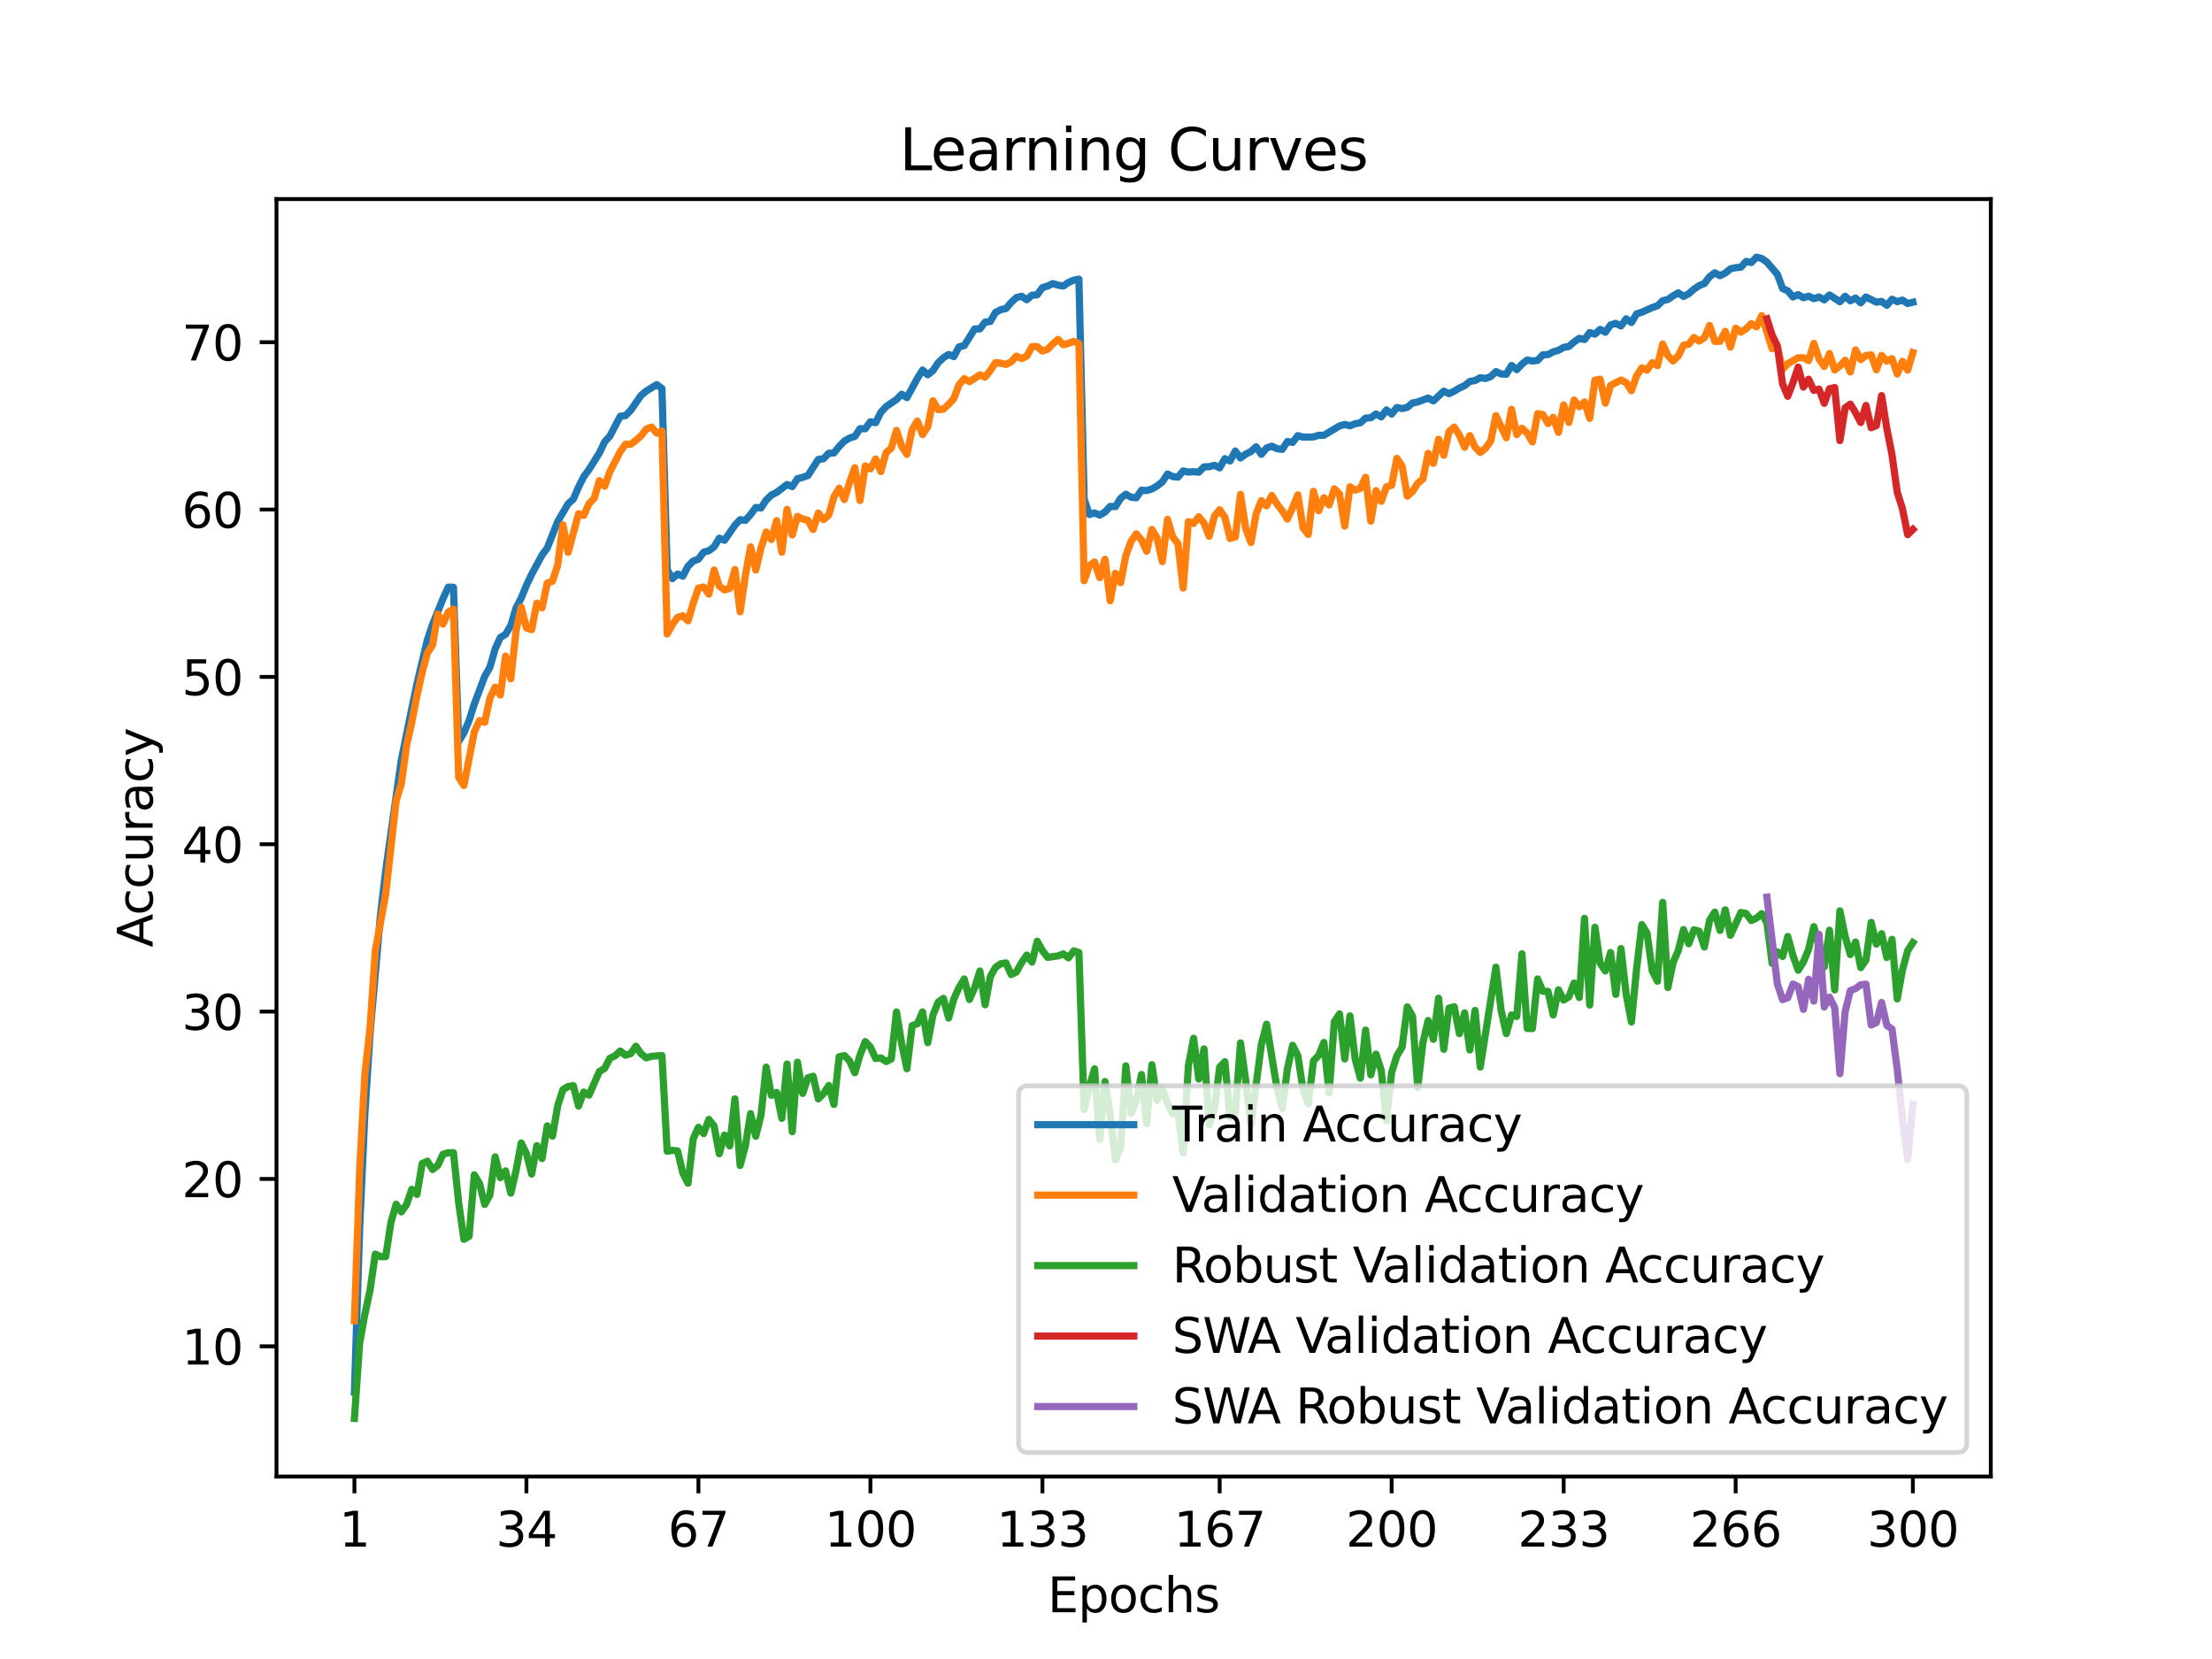 <?xml version="1.0" encoding="utf-8" standalone="no"?>
<!DOCTYPE svg PUBLIC "-//W3C//DTD SVG 1.1//EN"
  "http://www.w3.org/Graphics/SVG/1.1/DTD/svg11.dtd">
<svg xmlns:xlink="http://www.w3.org/1999/xlink" width="460.8pt" height="345.6pt" viewBox="0 0 460.8 345.6" xmlns="http://www.w3.org/2000/svg" version="1.1">
 <defs>
  <style type="text/css">*{stroke-linejoin: round; stroke-linecap: butt}</style>
 </defs>
 <g id="figure_1">
  <g id="patch_1">
   <path d="M 0 345.6 
L 460.8 345.6 
L 460.8 0 
L 0 0 
z
" style="fill: #ffffff"/>
  </g>
  <g id="axes_1">
   <g id="patch_2">
    <path d="M 57.6 307.584 
L 414.72 307.584 
L 414.72 41.472 
L 57.6 41.472 
z
" style="fill: #ffffff"/>
   </g>
   <g id="matplotlib.axis_1">
    <g id="xtick_1">
     <g id="line2d_1">
      <defs>
       <path id="ma8c3450949" d="M 0 0 
L 0 3.5 
" style="stroke: #000000; stroke-width: 0.8"/>
      </defs>
      <g>
       <use xlink:href="#ma8c3450949" x="73.833" y="307.584" style="stroke: #000000; stroke-width: 0.8"/>
      </g>
     </g>
     <g id="text_1">
      <!-- 1 -->
      <g transform="translate(70.651 322.182) scale(0.1 -0.1)">
       <defs>
        <path id="DejaVuSans-31" d="M 794 531 
L 1825 531 
L 1825 4091 
L 703 3866 
L 703 4441 
L 1819 4666 
L 2450 4666 
L 2450 531 
L 3481 531 
L 3481 0 
L 794 0 
L 794 531 
z
" transform="scale(0.016)"/>
       </defs>
       <use xlink:href="#DejaVuSans-31"/>
      </g>
     </g>
    </g>
    <g id="xtick_2">
     <g id="line2d_2">
      <g>
       <use xlink:href="#ma8c3450949" x="109.664" y="307.584" style="stroke: #000000; stroke-width: 0.8"/>
      </g>
     </g>
     <g id="text_2">
      <!-- 34 -->
      <g transform="translate(103.302 322.182) scale(0.1 -0.1)">
       <defs>
        <path id="DejaVuSans-33" d="M 2597 2516 
Q 3050 2419 3304 2112 
Q 3559 1806 3559 1356 
Q 3559 666 3084 287 
Q 2609 -91 1734 -91 
Q 1441 -91 1130 -33 
Q 819 25 488 141 
L 488 750 
Q 750 597 1062 519 
Q 1375 441 1716 441 
Q 2309 441 2620 675 
Q 2931 909 2931 1356 
Q 2931 1769 2642 2001 
Q 2353 2234 1838 2234 
L 1294 2234 
L 1294 2753 
L 1863 2753 
Q 2328 2753 2575 2939 
Q 2822 3125 2822 3475 
Q 2822 3834 2567 4026 
Q 2313 4219 1838 4219 
Q 1578 4219 1281 4162 
Q 984 4106 628 3988 
L 628 4550 
Q 988 4650 1302 4700 
Q 1616 4750 1894 4750 
Q 2613 4750 3031 4423 
Q 3450 4097 3450 3541 
Q 3450 3153 3228 2886 
Q 3006 2619 2597 2516 
z
" transform="scale(0.016)"/>
        <path id="DejaVuSans-34" d="M 2419 4116 
L 825 1625 
L 2419 1625 
L 2419 4116 
z
M 2253 4666 
L 3047 4666 
L 3047 1625 
L 3713 1625 
L 3713 1100 
L 3047 1100 
L 3047 0 
L 2419 0 
L 2419 1100 
L 313 1100 
L 313 1709 
L 2253 4666 
z
" transform="scale(0.016)"/>
       </defs>
       <use xlink:href="#DejaVuSans-33"/>
       <use xlink:href="#DejaVuSans-34" x="63.623"/>
      </g>
     </g>
    </g>
    <g id="xtick_3">
     <g id="line2d_3">
      <g>
       <use xlink:href="#ma8c3450949" x="145.496" y="307.584" style="stroke: #000000; stroke-width: 0.8"/>
      </g>
     </g>
     <g id="text_3">
      <!-- 67 -->
      <g transform="translate(139.133 322.182) scale(0.1 -0.1)">
       <defs>
        <path id="DejaVuSans-36" d="M 2113 2584 
Q 1688 2584 1439 2293 
Q 1191 2003 1191 1497 
Q 1191 994 1439 701 
Q 1688 409 2113 409 
Q 2538 409 2786 701 
Q 3034 994 3034 1497 
Q 3034 2003 2786 2293 
Q 2538 2584 2113 2584 
z
M 3366 4563 
L 3366 3988 
Q 3128 4100 2886 4159 
Q 2644 4219 2406 4219 
Q 1781 4219 1451 3797 
Q 1122 3375 1075 2522 
Q 1259 2794 1537 2939 
Q 1816 3084 2150 3084 
Q 2853 3084 3261 2657 
Q 3669 2231 3669 1497 
Q 3669 778 3244 343 
Q 2819 -91 2113 -91 
Q 1303 -91 875 529 
Q 447 1150 447 2328 
Q 447 3434 972 4092 
Q 1497 4750 2381 4750 
Q 2619 4750 2861 4703 
Q 3103 4656 3366 4563 
z
" transform="scale(0.016)"/>
        <path id="DejaVuSans-37" d="M 525 4666 
L 3525 4666 
L 3525 4397 
L 1831 0 
L 1172 0 
L 2766 4134 
L 525 4134 
L 525 4666 
z
" transform="scale(0.016)"/>
       </defs>
       <use xlink:href="#DejaVuSans-36"/>
       <use xlink:href="#DejaVuSans-37" x="63.623"/>
      </g>
     </g>
    </g>
    <g id="xtick_4">
     <g id="line2d_4">
      <g>
       <use xlink:href="#ma8c3450949" x="181.327" y="307.584" style="stroke: #000000; stroke-width: 0.8"/>
      </g>
     </g>
     <g id="text_4">
      <!-- 100 -->
      <g transform="translate(171.783 322.182) scale(0.1 -0.1)">
       <defs>
        <path id="DejaVuSans-30" d="M 2034 4250 
Q 1547 4250 1301 3770 
Q 1056 3291 1056 2328 
Q 1056 1369 1301 889 
Q 1547 409 2034 409 
Q 2525 409 2770 889 
Q 3016 1369 3016 2328 
Q 3016 3291 2770 3770 
Q 2525 4250 2034 4250 
z
M 2034 4750 
Q 2819 4750 3233 4129 
Q 3647 3509 3647 2328 
Q 3647 1150 3233 529 
Q 2819 -91 2034 -91 
Q 1250 -91 836 529 
Q 422 1150 422 2328 
Q 422 3509 836 4129 
Q 1250 4750 2034 4750 
z
" transform="scale(0.016)"/>
       </defs>
       <use xlink:href="#DejaVuSans-31"/>
       <use xlink:href="#DejaVuSans-30" x="63.623"/>
       <use xlink:href="#DejaVuSans-30" x="127.246"/>
      </g>
     </g>
    </g>
    <g id="xtick_5">
     <g id="line2d_5">
      <g>
       <use xlink:href="#ma8c3450949" x="217.158" y="307.584" style="stroke: #000000; stroke-width: 0.8"/>
      </g>
     </g>
     <g id="text_5">
      <!-- 133 -->
      <g transform="translate(207.615 322.182) scale(0.1 -0.1)">
       <use xlink:href="#DejaVuSans-31"/>
       <use xlink:href="#DejaVuSans-33" x="63.623"/>
       <use xlink:href="#DejaVuSans-33" x="127.246"/>
      </g>
     </g>
    </g>
    <g id="xtick_6">
     <g id="line2d_6">
      <g>
       <use xlink:href="#ma8c3450949" x="254.076" y="307.584" style="stroke: #000000; stroke-width: 0.8"/>
      </g>
     </g>
     <g id="text_6">
      <!-- 167 -->
      <g transform="translate(244.532 322.182) scale(0.1 -0.1)">
       <use xlink:href="#DejaVuSans-31"/>
       <use xlink:href="#DejaVuSans-36" x="63.623"/>
       <use xlink:href="#DejaVuSans-37" x="127.246"/>
      </g>
     </g>
    </g>
    <g id="xtick_7">
     <g id="line2d_7">
      <g>
       <use xlink:href="#ma8c3450949" x="289.907" y="307.584" style="stroke: #000000; stroke-width: 0.8"/>
      </g>
     </g>
     <g id="text_7">
      <!-- 200 -->
      <g transform="translate(280.363 322.182) scale(0.1 -0.1)">
       <defs>
        <path id="DejaVuSans-32" d="M 1228 531 
L 3431 531 
L 3431 0 
L 469 0 
L 469 531 
Q 828 903 1448 1529 
Q 2069 2156 2228 2338 
Q 2531 2678 2651 2914 
Q 2772 3150 2772 3378 
Q 2772 3750 2511 3984 
Q 2250 4219 1831 4219 
Q 1534 4219 1204 4116 
Q 875 4013 500 3803 
L 500 4441 
Q 881 4594 1212 4672 
Q 1544 4750 1819 4750 
Q 2544 4750 2975 4387 
Q 3406 4025 3406 3419 
Q 3406 3131 3298 2873 
Q 3191 2616 2906 2266 
Q 2828 2175 2409 1742 
Q 1991 1309 1228 531 
z
" transform="scale(0.016)"/>
       </defs>
       <use xlink:href="#DejaVuSans-32"/>
       <use xlink:href="#DejaVuSans-30" x="63.623"/>
       <use xlink:href="#DejaVuSans-30" x="127.246"/>
      </g>
     </g>
    </g>
    <g id="xtick_8">
     <g id="line2d_8">
      <g>
       <use xlink:href="#ma8c3450949" x="325.739" y="307.584" style="stroke: #000000; stroke-width: 0.8"/>
      </g>
     </g>
     <g id="text_8">
      <!-- 233 -->
      <g transform="translate(316.195 322.182) scale(0.1 -0.1)">
       <use xlink:href="#DejaVuSans-32"/>
       <use xlink:href="#DejaVuSans-33" x="63.623"/>
       <use xlink:href="#DejaVuSans-33" x="127.246"/>
      </g>
     </g>
    </g>
    <g id="xtick_9">
     <g id="line2d_9">
      <g>
       <use xlink:href="#ma8c3450949" x="361.57" y="307.584" style="stroke: #000000; stroke-width: 0.8"/>
      </g>
     </g>
     <g id="text_9">
      <!-- 266 -->
      <g transform="translate(352.026 322.182) scale(0.1 -0.1)">
       <use xlink:href="#DejaVuSans-32"/>
       <use xlink:href="#DejaVuSans-36" x="63.623"/>
       <use xlink:href="#DejaVuSans-36" x="127.246"/>
      </g>
     </g>
    </g>
    <g id="xtick_10">
     <g id="line2d_10">
      <g>
       <use xlink:href="#ma8c3450949" x="398.487" y="307.584" style="stroke: #000000; stroke-width: 0.8"/>
      </g>
     </g>
     <g id="text_10">
      <!-- 300 -->
      <g transform="translate(388.944 322.182) scale(0.1 -0.1)">
       <use xlink:href="#DejaVuSans-33"/>
       <use xlink:href="#DejaVuSans-30" x="63.623"/>
       <use xlink:href="#DejaVuSans-30" x="127.246"/>
      </g>
     </g>
    </g>
    <g id="text_11">
     <!-- Epochs -->
     <g transform="translate(218.244 335.861) scale(0.1 -0.1)">
      <defs>
       <path id="DejaVuSans-45" d="M 628 4666 
L 3578 4666 
L 3578 4134 
L 1259 4134 
L 1259 2753 
L 3481 2753 
L 3481 2222 
L 1259 2222 
L 1259 531 
L 3634 531 
L 3634 0 
L 628 0 
L 628 4666 
z
" transform="scale(0.016)"/>
       <path id="DejaVuSans-70" d="M 1159 525 
L 1159 -1331 
L 581 -1331 
L 581 3500 
L 1159 3500 
L 1159 2969 
Q 1341 3281 1617 3432 
Q 1894 3584 2278 3584 
Q 2916 3584 3314 3078 
Q 3713 2572 3713 1747 
Q 3713 922 3314 415 
Q 2916 -91 2278 -91 
Q 1894 -91 1617 61 
Q 1341 213 1159 525 
z
M 3116 1747 
Q 3116 2381 2855 2742 
Q 2594 3103 2138 3103 
Q 1681 3103 1420 2742 
Q 1159 2381 1159 1747 
Q 1159 1113 1420 752 
Q 1681 391 2138 391 
Q 2594 391 2855 752 
Q 3116 1113 3116 1747 
z
" transform="scale(0.016)"/>
       <path id="DejaVuSans-6f" d="M 1959 3097 
Q 1497 3097 1228 2736 
Q 959 2375 959 1747 
Q 959 1119 1226 758 
Q 1494 397 1959 397 
Q 2419 397 2687 759 
Q 2956 1122 2956 1747 
Q 2956 2369 2687 2733 
Q 2419 3097 1959 3097 
z
M 1959 3584 
Q 2709 3584 3137 3096 
Q 3566 2609 3566 1747 
Q 3566 888 3137 398 
Q 2709 -91 1959 -91 
Q 1206 -91 779 398 
Q 353 888 353 1747 
Q 353 2609 779 3096 
Q 1206 3584 1959 3584 
z
" transform="scale(0.016)"/>
       <path id="DejaVuSans-63" d="M 3122 3366 
L 3122 2828 
Q 2878 2963 2633 3030 
Q 2388 3097 2138 3097 
Q 1578 3097 1268 2742 
Q 959 2388 959 1747 
Q 959 1106 1268 751 
Q 1578 397 2138 397 
Q 2388 397 2633 464 
Q 2878 531 3122 666 
L 3122 134 
Q 2881 22 2623 -34 
Q 2366 -91 2075 -91 
Q 1284 -91 818 406 
Q 353 903 353 1747 
Q 353 2603 823 3093 
Q 1294 3584 2113 3584 
Q 2378 3584 2631 3529 
Q 2884 3475 3122 3366 
z
" transform="scale(0.016)"/>
       <path id="DejaVuSans-68" d="M 3513 2113 
L 3513 0 
L 2938 0 
L 2938 2094 
Q 2938 2591 2744 2837 
Q 2550 3084 2163 3084 
Q 1697 3084 1428 2787 
Q 1159 2491 1159 1978 
L 1159 0 
L 581 0 
L 581 4863 
L 1159 4863 
L 1159 2956 
Q 1366 3272 1645 3428 
Q 1925 3584 2291 3584 
Q 2894 3584 3203 3211 
Q 3513 2838 3513 2113 
z
" transform="scale(0.016)"/>
       <path id="DejaVuSans-73" d="M 2834 3397 
L 2834 2853 
Q 2591 2978 2328 3040 
Q 2066 3103 1784 3103 
Q 1356 3103 1142 2972 
Q 928 2841 928 2578 
Q 928 2378 1081 2264 
Q 1234 2150 1697 2047 
L 1894 2003 
Q 2506 1872 2764 1633 
Q 3022 1394 3022 966 
Q 3022 478 2636 193 
Q 2250 -91 1575 -91 
Q 1294 -91 989 -36 
Q 684 19 347 128 
L 347 722 
Q 666 556 975 473 
Q 1284 391 1588 391 
Q 1994 391 2212 530 
Q 2431 669 2431 922 
Q 2431 1156 2273 1281 
Q 2116 1406 1581 1522 
L 1381 1569 
Q 847 1681 609 1914 
Q 372 2147 372 2553 
Q 372 3047 722 3315 
Q 1072 3584 1716 3584 
Q 2034 3584 2315 3537 
Q 2597 3491 2834 3397 
z
" transform="scale(0.016)"/>
      </defs>
      <use xlink:href="#DejaVuSans-45"/>
      <use xlink:href="#DejaVuSans-70" x="63.184"/>
      <use xlink:href="#DejaVuSans-6f" x="126.66"/>
      <use xlink:href="#DejaVuSans-63" x="187.842"/>
      <use xlink:href="#DejaVuSans-68" x="242.822"/>
      <use xlink:href="#DejaVuSans-73" x="306.201"/>
     </g>
    </g>
   </g>
   <g id="matplotlib.axis_2">
    <g id="ytick_1">
     <g id="line2d_11">
      <defs>
       <path id="m5d365c9f32" d="M 0 0 
L -3.5 0 
" style="stroke: #000000; stroke-width: 0.8"/>
      </defs>
      <g>
       <use xlink:href="#m5d365c9f32" x="57.6" y="280.461" style="stroke: #000000; stroke-width: 0.8"/>
      </g>
     </g>
     <g id="text_12">
      <!-- 10 -->
      <g transform="translate(37.875 284.26) scale(0.1 -0.1)">
       <use xlink:href="#DejaVuSans-31"/>
       <use xlink:href="#DejaVuSans-30" x="63.623"/>
      </g>
     </g>
    </g>
    <g id="ytick_2">
     <g id="line2d_12">
      <g>
       <use xlink:href="#m5d365c9f32" x="57.6" y="245.599" style="stroke: #000000; stroke-width: 0.8"/>
      </g>
     </g>
     <g id="text_13">
      <!-- 20 -->
      <g transform="translate(37.875 249.398) scale(0.1 -0.1)">
       <use xlink:href="#DejaVuSans-32"/>
       <use xlink:href="#DejaVuSans-30" x="63.623"/>
      </g>
     </g>
    </g>
    <g id="ytick_3">
     <g id="line2d_13">
      <g>
       <use xlink:href="#m5d365c9f32" x="57.6" y="210.737" style="stroke: #000000; stroke-width: 0.8"/>
      </g>
     </g>
     <g id="text_14">
      <!-- 30 -->
      <g transform="translate(37.875 214.536) scale(0.1 -0.1)">
       <use xlink:href="#DejaVuSans-33"/>
       <use xlink:href="#DejaVuSans-30" x="63.623"/>
      </g>
     </g>
    </g>
    <g id="ytick_4">
     <g id="line2d_14">
      <g>
       <use xlink:href="#m5d365c9f32" x="57.6" y="175.875" style="stroke: #000000; stroke-width: 0.8"/>
      </g>
     </g>
     <g id="text_15">
      <!-- 40 -->
      <g transform="translate(37.875 179.674) scale(0.1 -0.1)">
       <use xlink:href="#DejaVuSans-34"/>
       <use xlink:href="#DejaVuSans-30" x="63.623"/>
      </g>
     </g>
    </g>
    <g id="ytick_5">
     <g id="line2d_15">
      <g>
       <use xlink:href="#m5d365c9f32" x="57.6" y="141.013" style="stroke: #000000; stroke-width: 0.8"/>
      </g>
     </g>
     <g id="text_16">
      <!-- 50 -->
      <g transform="translate(37.875 144.812) scale(0.1 -0.1)">
       <defs>
        <path id="DejaVuSans-35" d="M 691 4666 
L 3169 4666 
L 3169 4134 
L 1269 4134 
L 1269 2991 
Q 1406 3038 1543 3061 
Q 1681 3084 1819 3084 
Q 2600 3084 3056 2656 
Q 3513 2228 3513 1497 
Q 3513 744 3044 326 
Q 2575 -91 1722 -91 
Q 1428 -91 1123 -41 
Q 819 9 494 109 
L 494 744 
Q 775 591 1075 516 
Q 1375 441 1709 441 
Q 2250 441 2565 725 
Q 2881 1009 2881 1497 
Q 2881 1984 2565 2268 
Q 2250 2553 1709 2553 
Q 1456 2553 1204 2497 
Q 953 2441 691 2322 
L 691 4666 
z
" transform="scale(0.016)"/>
       </defs>
       <use xlink:href="#DejaVuSans-35"/>
       <use xlink:href="#DejaVuSans-30" x="63.623"/>
      </g>
     </g>
    </g>
    <g id="ytick_6">
     <g id="line2d_16">
      <g>
       <use xlink:href="#m5d365c9f32" x="57.6" y="106.151" style="stroke: #000000; stroke-width: 0.8"/>
      </g>
     </g>
     <g id="text_17">
      <!-- 60 -->
      <g transform="translate(37.875 109.95) scale(0.1 -0.1)">
       <use xlink:href="#DejaVuSans-36"/>
       <use xlink:href="#DejaVuSans-30" x="63.623"/>
      </g>
     </g>
    </g>
    <g id="ytick_7">
     <g id="line2d_17">
      <g>
       <use xlink:href="#m5d365c9f32" x="57.6" y="71.289" style="stroke: #000000; stroke-width: 0.8"/>
      </g>
     </g>
     <g id="text_18">
      <!-- 70 -->
      <g transform="translate(37.875 75.088) scale(0.1 -0.1)">
       <use xlink:href="#DejaVuSans-37"/>
       <use xlink:href="#DejaVuSans-30" x="63.623"/>
      </g>
     </g>
    </g>
    <g id="text_19">
     <!-- Accuracy -->
     <g transform="translate(31.795 197.356) rotate(-90) scale(0.1 -0.1)">
      <defs>
       <path id="DejaVuSans-41" d="M 2188 4044 
L 1331 1722 
L 3047 1722 
L 2188 4044 
z
M 1831 4666 
L 2547 4666 
L 4325 0 
L 3669 0 
L 3244 1197 
L 1141 1197 
L 716 0 
L 50 0 
L 1831 4666 
z
" transform="scale(0.016)"/>
       <path id="DejaVuSans-75" d="M 544 1381 
L 544 3500 
L 1119 3500 
L 1119 1403 
Q 1119 906 1312 657 
Q 1506 409 1894 409 
Q 2359 409 2629 706 
Q 2900 1003 2900 1516 
L 2900 3500 
L 3475 3500 
L 3475 0 
L 2900 0 
L 2900 538 
Q 2691 219 2414 64 
Q 2138 -91 1772 -91 
Q 1169 -91 856 284 
Q 544 659 544 1381 
z
M 1991 3584 
L 1991 3584 
z
" transform="scale(0.016)"/>
       <path id="DejaVuSans-72" d="M 2631 2963 
Q 2534 3019 2420 3045 
Q 2306 3072 2169 3072 
Q 1681 3072 1420 2755 
Q 1159 2438 1159 1844 
L 1159 0 
L 581 0 
L 581 3500 
L 1159 3500 
L 1159 2956 
Q 1341 3275 1631 3429 
Q 1922 3584 2338 3584 
Q 2397 3584 2469 3576 
Q 2541 3569 2628 3553 
L 2631 2963 
z
" transform="scale(0.016)"/>
       <path id="DejaVuSans-61" d="M 2194 1759 
Q 1497 1759 1228 1600 
Q 959 1441 959 1056 
Q 959 750 1161 570 
Q 1363 391 1709 391 
Q 2188 391 2477 730 
Q 2766 1069 2766 1631 
L 2766 1759 
L 2194 1759 
z
M 3341 1997 
L 3341 0 
L 2766 0 
L 2766 531 
Q 2569 213 2275 61 
Q 1981 -91 1556 -91 
Q 1019 -91 701 211 
Q 384 513 384 1019 
Q 384 1609 779 1909 
Q 1175 2209 1959 2209 
L 2766 2209 
L 2766 2266 
Q 2766 2663 2505 2880 
Q 2244 3097 1772 3097 
Q 1472 3097 1187 3025 
Q 903 2953 641 2809 
L 641 3341 
Q 956 3463 1253 3523 
Q 1550 3584 1831 3584 
Q 2591 3584 2966 3190 
Q 3341 2797 3341 1997 
z
" transform="scale(0.016)"/>
       <path id="DejaVuSans-79" d="M 2059 -325 
Q 1816 -950 1584 -1140 
Q 1353 -1331 966 -1331 
L 506 -1331 
L 506 -850 
L 844 -850 
Q 1081 -850 1212 -737 
Q 1344 -625 1503 -206 
L 1606 56 
L 191 3500 
L 800 3500 
L 1894 763 
L 2988 3500 
L 3597 3500 
L 2059 -325 
z
" transform="scale(0.016)"/>
      </defs>
      <use xlink:href="#DejaVuSans-41"/>
      <use xlink:href="#DejaVuSans-63" x="66.658"/>
      <use xlink:href="#DejaVuSans-63" x="121.639"/>
      <use xlink:href="#DejaVuSans-75" x="176.619"/>
      <use xlink:href="#DejaVuSans-72" x="239.998"/>
      <use xlink:href="#DejaVuSans-61" x="281.111"/>
      <use xlink:href="#DejaVuSans-63" x="342.391"/>
      <use xlink:href="#DejaVuSans-79" x="397.371"/>
     </g>
    </g>
   </g>
   <g id="line2d_18">
    <path d="M 73.833 290 
L 74.919 255.968 
L 76.004 232.092 
L 77.09 215.332 
L 79.262 190.601 
L 80.348 181.4 
L 82.519 165.941 
L 83.605 158.315 
L 85.777 147.674 
L 86.862 142.458 
L 89.034 133.261 
L 90.12 130.074 
L 92.291 124.705 
L 93.377 122.313 
L 94.463 122.344 
L 95.549 154.459 
L 96.635 152.678 
L 97.72 150.108 
L 98.806 146.66 
L 100.978 140.889 
L 102.064 138.975 
L 103.149 135.175 
L 104.235 132.797 
L 105.321 132.145 
L 106.407 130.308 
L 107.493 126.678 
L 108.578 124.583 
L 109.664 121.94 
L 110.75 119.646 
L 112.922 115.622 
L 114.007 114.158 
L 116.179 108.649 
L 118.351 104.946 
L 119.436 103.974 
L 120.522 101.46 
L 121.608 99.295 
L 122.694 97.816 
L 124.865 94.365 
L 125.951 92.06 
L 127.037 90.861 
L 129.209 86.718 
L 130.294 86.589 
L 131.38 85.488 
L 133.552 82.36 
L 134.638 81.464 
L 136.809 80.118 
L 137.895 80.931 
L 138.981 118.624 
L 140.067 120.542 
L 141.152 119.579 
L 142.238 120.029 
L 143.324 117.944 
L 144.41 116.877 
L 145.496 116.476 
L 146.581 115.026 
L 147.667 114.726 
L 148.753 113.924 
L 149.839 112.118 
L 150.925 112.558 
L 153.096 109.402 
L 154.182 108.266 
L 155.268 108.405 
L 156.354 107.199 
L 157.439 105.717 
L 158.525 105.828 
L 159.611 104.172 
L 160.697 103.126 
L 161.783 102.586 
L 163.954 100.933 
L 165.04 101.369 
L 166.126 99.713 
L 167.212 99.448 
L 168.297 99.064 
L 170.469 95.7 
L 171.555 95.56 
L 172.641 94.424 
L 173.726 94.365 
L 174.812 93.001 
L 175.898 91.886 
L 176.984 91.258 
L 178.07 90.913 
L 179.155 89.302 
L 180.241 89.319 
L 181.327 87.852 
L 182.413 88.05 
L 183.499 85.885 
L 184.584 84.707 
L 186.756 83.225 
L 187.842 82.127 
L 188.928 82.831 
L 191.099 78.828 
L 192.185 77.092 
L 193.271 78.082 
L 194.357 77.197 
L 195.442 75.547 
L 196.528 74.529 
L 197.614 73.839 
L 198.7 74.285 
L 199.786 72.246 
L 200.871 71.995 
L 203.043 68.525 
L 204.129 68.511 
L 205.215 67.103 
L 206.3 66.97 
L 207.386 65.081 
L 208.472 64.516 
L 209.558 64.275 
L 210.644 63.017 
L 211.729 61.992 
L 212.815 61.716 
L 213.901 62.441 
L 214.987 61.486 
L 216.073 61.413 
L 217.158 59.91 
L 218.244 59.586 
L 219.33 59.08 
L 220.416 59.408 
L 221.502 59.589 
L 222.587 58.833 
L 223.673 58.369 
L 224.759 58.146 
L 225.845 103.981 
L 226.931 107.178 
L 228.016 106.853 
L 229.102 107.303 
L 230.188 106.658 
L 231.274 105.494 
L 232.36 105.539 
L 233.445 103.813 
L 234.531 102.955 
L 235.617 103.576 
L 236.703 103.702 
L 237.789 102.126 
L 238.875 102.188 
L 239.96 101.875 
L 241.046 101.23 
L 242.132 100.396 
L 243.218 98.747 
L 244.304 99.284 
L 245.389 99.396 
L 246.475 98.102 
L 247.561 98.339 
L 248.647 98.263 
L 249.733 98.364 
L 250.818 97.251 
L 251.904 97.227 
L 252.99 96.924 
L 254.076 97.468 
L 255.162 95.55 
L 256.247 96.021 
L 257.333 93.96 
L 258.419 95.404 
L 259.505 94.595 
L 260.591 94.072 
L 261.676 93.068 
L 262.762 94.647 
L 263.848 93.329 
L 264.934 92.949 
L 266.02 93.468 
L 267.105 93.622 
L 268.191 91.983 
L 269.277 92.158 
L 270.363 90.752 
L 271.449 91.07 
L 273.62 91.028 
L 274.706 90.672 
L 275.792 90.676 
L 279.049 88.73 
L 280.135 88.42 
L 281.221 88.706 
L 282.307 88.263 
L 283.392 88.075 
L 284.478 87.092 
L 285.564 87.029 
L 286.65 86.241 
L 287.736 86.851 
L 288.821 85.397 
L 289.907 86.255 
L 290.993 84.888 
L 292.079 85.108 
L 293.165 84.857 
L 294.25 83.947 
L 295.336 83.734 
L 297.508 82.918 
L 298.594 83.521 
L 300.765 81.482 
L 301.851 82.008 
L 302.937 81.489 
L 304.023 80.837 
L 305.108 80.341 
L 306.194 79.466 
L 307.28 79.268 
L 308.366 78.685 
L 309.452 78.842 
L 310.537 78.448 
L 311.623 77.413 
L 312.709 77.901 
L 313.795 77.953 
L 314.881 76.133 
L 315.966 77.012 
L 317.052 75.851 
L 318.138 75 
L 319.224 75.202 
L 320.31 75.077 
L 321.395 73.912 
L 322.481 73.863 
L 323.567 73.295 
L 324.653 72.978 
L 325.739 72.368 
L 326.824 72.179 
L 327.91 71.231 
L 328.996 70.481 
L 330.082 70.729 
L 331.168 69.275 
L 332.253 69.613 
L 333.339 68.613 
L 334.425 69.212 
L 335.511 67.685 
L 336.597 67.361 
L 337.682 67.901 
L 338.768 66.409 
L 339.854 67.187 
L 340.94 65.391 
L 342.026 65.032 
L 344.197 64.073 
L 345.283 63.69 
L 346.369 62.637 
L 347.455 62.386 
L 348.54 61.625 
L 349.626 61.012 
L 350.712 61.754 
L 351.798 61.186 
L 352.884 60.231 
L 353.969 59.506 
L 355.055 59.056 
L 356.141 57.64 
L 357.227 56.821 
L 358.313 57.428 
L 359.398 56.887 
L 360.484 56.012 
L 361.57 55.758 
L 362.656 55.67 
L 363.742 54.454 
L 364.827 54.691 
L 365.913 53.568 
L 366.999 53.847 
L 368.085 54.61 
L 370.256 57.138 
L 371.342 60.091 
L 372.428 60.593 
L 373.514 61.866 
L 374.6 61.367 
L 375.685 62.026 
L 376.771 61.702 
L 377.857 62.218 
L 378.943 61.863 
L 380.029 62.466 
L 381.114 61.444 
L 383.286 62.86 
L 384.372 61.723 
L 385.458 62.664 
L 386.543 62.093 
L 387.629 63.086 
L 388.715 61.87 
L 390.887 62.954 
L 391.972 62.78 
L 393.058 63.609 
L 394.144 62.337 
L 395.23 62.842 
L 396.316 62.515 
L 397.401 63.229 
L 398.487 62.961 
L 398.487 62.961 
" clip-path="url(#pa8a5effd80)" style="fill: none; stroke: #1f77b4; stroke-width: 1.5; stroke-linecap: square"/>
   </g>
   <g id="line2d_19">
    <path d="M 73.833 275.127 
L 74.919 243.752 
L 76.004 223.88 
L 77.09 214.084 
L 78.176 198.082 
L 80.348 186.264 
L 82.519 166.846 
L 83.605 163.255 
L 84.691 155.411 
L 85.777 150.496 
L 86.862 144.883 
L 87.948 140.072 
L 89.034 136.028 
L 90.12 134.355 
L 91.206 127.905 
L 92.291 129.997 
L 93.377 127.522 
L 94.463 126.894 
L 95.549 161.93 
L 96.635 163.639 
L 98.806 152.448 
L 99.892 150.112 
L 100.978 150.461 
L 102.064 145.441 
L 103.149 143.14 
L 104.235 144.778 
L 105.321 136.69 
L 106.407 141.397 
L 107.493 131.496 
L 108.578 126.511 
L 109.664 130.799 
L 110.75 131.182 
L 111.836 125.639 
L 112.922 126.615 
L 114.007 121.456 
L 115.093 121.072 
L 116.179 117.725 
L 117.265 109.324 
L 118.351 115.076 
L 120.522 107.023 
L 121.608 107.371 
L 122.694 104.931 
L 123.78 103.816 
L 124.865 100.12 
L 125.951 101.305 
L 127.037 98.272 
L 129.209 94.089 
L 130.294 92.555 
L 131.38 92.555 
L 132.466 91.753 
L 133.552 90.777 
L 134.638 89.383 
L 135.723 88.964 
L 136.809 90.219 
L 137.895 89.801 
L 138.981 132.089 
L 140.067 130.136 
L 141.152 128.602 
L 142.238 128.289 
L 143.324 129.334 
L 144.41 125.674 
L 145.496 122.502 
L 146.581 122.292 
L 147.667 123.757 
L 148.753 118.736 
L 149.839 122.118 
L 150.925 122.885 
L 152.01 122.571 
L 153.096 118.632 
L 154.182 127.452 
L 155.268 119.957 
L 156.354 113.925 
L 157.439 118.736 
L 158.525 114.17 
L 159.611 110.823 
L 160.697 112.392 
L 161.783 108.452 
L 162.868 115.041 
L 163.954 106.116 
L 165.04 111.45 
L 166.126 107.581 
L 167.212 108.138 
L 168.297 108.382 
L 169.383 110.3 
L 170.469 106.883 
L 171.555 108.243 
L 172.641 107.302 
L 173.726 103.502 
L 174.812 101.689 
L 175.898 104.06 
L 176.984 100.434 
L 178.07 97.436 
L 179.155 104.269 
L 180.241 97.052 
L 181.327 97.68 
L 182.413 95.623 
L 183.499 98.238 
L 184.584 94.298 
L 185.67 93.357 
L 186.756 89.662 
L 187.842 92.973 
L 188.928 94.647 
L 190.013 89.522 
L 191.099 87.709 
L 192.185 90.533 
L 193.271 88.895 
L 194.357 83.491 
L 195.442 85.339 
L 196.528 85.234 
L 197.614 84.223 
L 198.7 83.038 
L 199.786 80.144 
L 200.871 78.889 
L 201.957 79.517 
L 204.129 78.087 
L 205.215 78.575 
L 206.3 77.181 
L 207.386 75.542 
L 208.472 75.647 
L 209.558 75.926 
L 210.644 75.368 
L 211.729 74.183 
L 212.815 74.706 
L 213.901 74.183 
L 214.987 72.196 
L 216.073 72.196 
L 217.158 73.137 
L 218.244 72.753 
L 219.33 71.638 
L 220.416 70.697 
L 221.502 71.812 
L 222.587 71.533 
L 223.673 71.115 
L 224.759 71.568 
L 225.845 120.968 
L 226.931 117.865 
L 228.016 117.063 
L 229.102 120.34 
L 230.188 116.505 
L 231.274 125.151 
L 232.36 119.434 
L 233.445 121.386 
L 234.531 115.738 
L 235.617 112.775 
L 236.703 111.206 
L 237.789 112.461 
L 238.875 114.832 
L 239.96 110.3 
L 241.046 112.113 
L 242.132 116.993 
L 243.218 108.208 
L 244.304 111.869 
L 245.389 113.263 
L 246.475 122.502 
L 247.561 108.661 
L 248.647 109.045 
L 249.733 107.65 
L 250.818 108.975 
L 251.904 111.729 
L 252.99 107.511 
L 254.076 106.186 
L 255.162 107.755 
L 256.247 112.182 
L 257.333 111.869 
L 258.419 102.979 
L 259.505 110.126 
L 260.591 113.019 
L 261.676 107.023 
L 262.762 104.304 
L 263.848 105.384 
L 264.934 103.223 
L 266.02 105.001 
L 267.105 106.395 
L 268.191 108.138 
L 269.277 105.768 
L 270.363 103.083 
L 271.449 109.986 
L 272.534 111.346 
L 273.62 102.351 
L 274.706 106.395 
L 275.792 103.676 
L 276.878 105.175 
L 277.963 101.828 
L 279.049 102.944 
L 280.135 109.603 
L 281.221 101.41 
L 282.307 102.107 
L 283.392 101.724 
L 284.478 99.423 
L 285.564 108.557 
L 286.65 102.212 
L 287.736 104.443 
L 288.821 101.41 
L 289.907 101.096 
L 290.993 95.483 
L 292.079 97.087 
L 293.165 103.362 
L 294.25 102.386 
L 295.336 100.678 
L 296.422 99.772 
L 297.508 94.438 
L 298.594 96.529 
L 299.679 91.509 
L 300.765 94.821 
L 301.851 89.94 
L 302.937 88.964 
L 304.023 90.638 
L 305.108 93.183 
L 306.194 90.742 
L 307.28 93.148 
L 308.366 94.263 
L 309.452 93.392 
L 310.537 91.893 
L 311.623 86.594 
L 313.795 91.195 
L 314.881 85.269 
L 315.966 90.533 
L 317.052 89.208 
L 318.138 90.219 
L 319.224 92.067 
L 320.31 86.175 
L 321.395 86.35 
L 322.481 88.232 
L 323.567 86.942 
L 324.653 90.08 
L 325.739 84.363 
L 326.824 87.988 
L 327.91 83.317 
L 328.996 84.746 
L 330.082 83.735 
L 331.168 87.151 
L 332.253 79.203 
L 333.339 78.994 
L 334.425 83.979 
L 335.511 80.284 
L 337.682 79.168 
L 338.768 79.726 
L 339.854 81.399 
L 340.94 78.262 
L 342.026 76.623 
L 343.111 77.111 
L 344.197 75.542 
L 345.283 76.17 
L 346.369 71.673 
L 347.455 74.113 
L 348.54 75.194 
L 349.626 74.113 
L 350.712 71.917 
L 351.798 71.708 
L 352.884 70.313 
L 353.969 71.045 
L 355.055 70.348 
L 356.141 67.803 
L 357.227 71.115 
L 358.313 71.115 
L 359.398 69.023 
L 360.484 72.3 
L 361.57 68.361 
L 362.656 69.198 
L 363.742 68.5 
L 364.827 67.42 
L 365.913 68.082 
L 366.999 65.746 
L 369.171 72.649 
L 370.256 72.265 
L 371.342 76.937 
L 372.428 75.752 
L 374.6 74.531 
L 375.685 74.531 
L 376.771 75.124 
L 377.857 71.533 
L 378.943 74.775 
L 380.029 76.344 
L 381.114 73.66 
L 382.2 77.076 
L 383.286 76.24 
L 384.372 75.054 
L 385.458 77.495 
L 386.543 72.893 
L 387.629 74.915 
L 388.715 74.043 
L 389.801 73.939 
L 390.887 77.041 
L 391.972 74.043 
L 393.058 75.229 
L 394.144 74.706 
L 395.23 77.913 
L 396.316 75.264 
L 397.401 77.111 
L 398.487 73.451 
L 398.487 73.451 
" clip-path="url(#pa8a5effd80)" style="fill: none; stroke: #ff7f0e; stroke-width: 1.5; stroke-linecap: square"/>
   </g>
   <g id="line2d_20">
    <path d="M 73.833 295.488 
L 74.919 279.788 
L 76.004 273.801 
L 77.09 268.752 
L 78.176 261.251 
L 79.262 261.78 
L 80.348 261.78 
L 81.433 254.663 
L 82.519 250.865 
L 83.605 252.451 
L 84.691 250.937 
L 85.777 247.763 
L 86.862 248.821 
L 87.948 242.378 
L 89.034 241.897 
L 90.12 243.628 
L 91.206 242.762 
L 92.291 240.454 
L 93.377 240.142 
L 94.463 240.118 
L 95.549 250.528 
L 96.635 258.174 
L 97.72 257.549 
L 98.806 244.734 
L 99.892 246.537 
L 100.978 250.913 
L 102.064 248.917 
L 103.149 240.983 
L 104.235 245.335 
L 105.321 243.916 
L 106.407 248.557 
L 107.493 243.916 
L 108.578 238.098 
L 109.664 240.31 
L 110.75 244.589 
L 111.836 238.651 
L 112.922 241.344 
L 114.007 234.54 
L 115.093 236.679 
L 116.179 230.356 
L 117.265 226.99 
L 118.351 226.341 
L 119.436 226.173 
L 120.522 230.404 
L 121.608 227.495 
L 122.694 228.144 
L 124.865 223.215 
L 125.951 222.566 
L 127.037 220.475 
L 128.123 219.946 
L 129.209 218.936 
L 130.294 219.825 
L 131.38 219.489 
L 132.466 217.95 
L 133.552 219.513 
L 134.638 220.378 
L 135.723 220.042 
L 137.895 219.898 
L 138.981 239.829 
L 140.067 239.637 
L 141.152 239.757 
L 142.238 244.349 
L 143.324 246.489 
L 144.41 237.256 
L 145.496 234.828 
L 146.581 236.15 
L 147.667 233.193 
L 148.753 234.564 
L 149.839 240.358 
L 150.925 236.463 
L 152.01 238.723 
L 153.096 228.914 
L 154.182 242.786 
L 155.268 238.699 
L 156.354 231.991 
L 157.439 236.703 
L 158.525 232.352 
L 159.611 222.302 
L 160.697 228.192 
L 161.783 227.567 
L 162.868 232.977 
L 163.954 221.653 
L 165.04 235.742 
L 166.126 221.268 
L 167.212 227.784 
L 168.297 224.538 
L 169.383 224.201 
L 170.469 228.914 
L 171.555 227.832 
L 172.641 226.125 
L 173.726 230.068 
L 174.812 220.138 
L 175.898 219.898 
L 176.984 221.004 
L 178.07 223.48 
L 179.155 219.801 
L 180.241 216.988 
L 181.327 218.118 
L 182.413 220.499 
L 183.499 220.378 
L 184.584 221.148 
L 185.67 220.595 
L 186.756 210.809 
L 187.842 217.469 
L 188.928 222.638 
L 190.013 213.67 
L 191.099 213.286 
L 192.185 210.785 
L 193.271 217.205 
L 194.357 211.435 
L 195.442 208.766 
L 196.528 207.972 
L 197.614 212.084 
L 198.7 208.093 
L 199.786 205.712 
L 200.871 203.933 
L 201.957 208.213 
L 203.043 205.76 
L 204.129 202.274 
L 205.215 209.319 
L 206.3 203.452 
L 207.386 201.529 
L 208.472 200.76 
L 209.558 200.591 
L 210.644 203.02 
L 211.729 202.491 
L 212.815 200.543 
L 213.901 198.956 
L 214.987 200.423 
L 216.073 196.071 
L 217.158 198.019 
L 218.244 199.437 
L 220.416 199.125 
L 221.502 198.716 
L 222.587 199.533 
L 223.673 198.091 
L 224.759 198.427 
L 225.845 231.126 
L 226.931 226.317 
L 228.016 222.662 
L 229.102 237.353 
L 230.188 225.307 
L 231.274 232.183 
L 232.36 241.632 
L 233.445 238.891 
L 234.531 222.037 
L 235.617 231.943 
L 236.703 229.394 
L 237.789 223.841 
L 238.875 234.083 
L 239.96 221.797 
L 241.046 229.202 
L 242.132 226.846 
L 243.218 229.851 
L 244.304 232.063 
L 245.389 231.606 
L 246.475 240.166 
L 247.561 222.037 
L 248.647 216.291 
L 249.733 224.778 
L 250.818 218.503 
L 251.904 234.323 
L 252.99 230.957 
L 254.076 222.302 
L 255.162 221.172 
L 256.247 232.736 
L 257.333 231.679 
L 258.419 217.253 
L 259.505 225.139 
L 260.591 234.251 
L 262.762 217.589 
L 263.848 213.358 
L 266.02 226.726 
L 267.105 230.909 
L 268.191 222.662 
L 269.277 217.758 
L 270.363 219.874 
L 271.449 227.038 
L 272.534 229.923 
L 273.62 221.004 
L 274.706 219.874 
L 275.792 217.157 
L 276.878 227.687 
L 277.963 212.853 
L 279.049 211.218 
L 280.135 220.595 
L 281.221 211.627 
L 282.307 220.619 
L 283.392 224.61 
L 284.478 214.584 
L 285.564 223.913 
L 286.65 219.585 
L 287.736 222.975 
L 288.821 233.458 
L 289.907 223.384 
L 290.993 219.946 
L 292.079 218.142 
L 293.165 209.752 
L 294.25 211.699 
L 295.336 226.533 
L 296.422 217.181 
L 297.508 212.589 
L 298.594 216.508 
L 299.679 207.948 
L 300.765 218.599 
L 301.851 210.016 
L 302.937 209.727 
L 304.023 215.329 
L 305.108 211.002 
L 306.194 218.719 
L 307.28 210.497 
L 308.366 222.278 
L 311.623 201.481 
L 312.709 210.449 
L 313.795 215.329 
L 314.881 211.435 
L 315.966 211.747 
L 317.052 198.692 
L 318.138 214.248 
L 319.224 214.272 
L 320.31 203.933 
L 321.395 206.506 
L 322.481 206.53 
L 323.567 211.435 
L 324.653 206.193 
L 325.739 208.333 
L 326.824 207.66 
L 327.91 204.799 
L 328.996 207.804 
L 330.082 191.311 
L 331.168 209.367 
L 332.253 193.162 
L 333.339 200.687 
L 334.425 202.274 
L 335.511 198.427 
L 336.597 207.155 
L 337.682 197.61 
L 338.768 207.179 
L 339.854 212.901 
L 340.94 201.745 
L 342.026 192.609 
L 343.111 194.388 
L 344.197 202.274 
L 345.283 204.414 
L 346.369 187.969 
L 347.455 205.736 
L 348.54 200.495 
L 349.626 197.995 
L 350.712 193.643 
L 351.798 196.6 
L 352.884 193.691 
L 353.969 193.979 
L 355.055 197.273 
L 356.141 191.671 
L 357.227 190.012 
L 358.313 193.835 
L 359.398 189.532 
L 360.484 194.845 
L 362.656 190.085 
L 363.742 190.301 
L 364.827 191.768 
L 365.913 191.263 
L 366.999 190.325 
L 368.085 192.248 
L 369.171 200.687 
L 370.256 198.283 
L 371.342 199.245 
L 372.428 195.085 
L 373.514 199.077 
L 374.6 202.13 
L 375.685 200.375 
L 376.771 197.73 
L 377.857 193.042 
L 380.029 201.409 
L 381.114 193.787 
L 382.2 206.217 
L 383.286 189.748 
L 384.372 195.037 
L 385.458 198.86 
L 386.543 196.239 
L 387.629 201.577 
L 388.715 199.99 
L 389.801 192.152 
L 390.887 196.672 
L 391.972 194.508 
L 393.058 199.461 
L 394.144 195.687 
L 395.23 208.093 
L 396.316 202.058 
L 397.401 198.043 
L 398.487 196.36 
L 398.487 196.36 
" clip-path="url(#pa8a5effd80)" style="fill: none; stroke: #2ca02c; stroke-width: 1.5; stroke-linecap: square"/>
   </g>
   <g id="line2d_21">
    <path d="M 368.085 66.409 
L 369.171 69.825 
L 370.256 72.056 
L 371.342 79.97 
L 372.428 82.55 
L 373.514 79.691 
L 374.6 76.484 
L 375.685 80.632 
L 376.771 78.994 
L 377.857 81.33 
L 378.943 81.051 
L 380.029 84.014 
L 381.114 80.981 
L 382.2 80.737 
L 383.286 91.788 
L 384.372 84.955 
L 385.458 84.188 
L 386.543 85.966 
L 387.629 88.023 
L 388.715 84.467 
L 389.801 89.104 
L 390.887 88.651 
L 391.972 82.41 
L 393.058 89.243 
L 394.144 94.751 
L 395.23 102.526 
L 396.316 105.977 
L 397.401 111.381 
L 398.487 110.3 
L 398.487 110.3 
" clip-path="url(#pa8a5effd80)" style="fill: none; stroke: #d62728; stroke-width: 1.5; stroke-linecap: square"/>
   </g>
   <g id="line2d_22">
    <path d="M 368.085 186.887 
L 370.256 204.967 
L 371.342 208.237 
L 372.428 207.852 
L 373.514 204.991 
L 374.6 205.544 
L 375.685 210.28 
L 376.771 204.005 
L 377.857 208.549 
L 378.943 194.653 
L 380.029 209.776 
L 381.114 207.708 
L 382.2 209.872 
L 383.286 223.672 
L 384.372 210.761 
L 385.458 206.361 
L 386.543 205.953 
L 387.629 205.135 
L 388.715 205.015 
L 389.801 213.526 
L 390.887 213.021 
L 391.972 208.838 
L 393.058 213.598 
L 394.144 214.368 
L 395.23 222.783 
L 396.316 233.049 
L 397.401 241.536 
L 398.487 230.044 
L 398.487 230.044 
" clip-path="url(#pa8a5effd80)" style="fill: none; stroke: #9467bd; stroke-width: 1.5; stroke-linecap: square"/>
   </g>
   <g id="patch_3">
    <path d="M 57.6 307.584 
L 57.6 41.472 
" style="fill: none; stroke: #000000; stroke-width: 0.8; stroke-linejoin: miter; stroke-linecap: square"/>
   </g>
   <g id="patch_4">
    <path d="M 414.72 307.584 
L 414.72 41.472 
" style="fill: none; stroke: #000000; stroke-width: 0.8; stroke-linejoin: miter; stroke-linecap: square"/>
   </g>
   <g id="patch_5">
    <path d="M 57.6 307.584 
L 414.72 307.584 
" style="fill: none; stroke: #000000; stroke-width: 0.8; stroke-linejoin: miter; stroke-linecap: square"/>
   </g>
   <g id="patch_6">
    <path d="M 57.6 41.472 
L 414.72 41.472 
" style="fill: none; stroke: #000000; stroke-width: 0.8; stroke-linejoin: miter; stroke-linecap: square"/>
   </g>
   <g id="text_20">
    <!-- Learning Curves -->
    <g transform="translate(187.376 35.472) scale(0.12 -0.12)">
     <defs>
      <path id="DejaVuSans-4c" d="M 628 4666 
L 1259 4666 
L 1259 531 
L 3531 531 
L 3531 0 
L 628 0 
L 628 4666 
z
" transform="scale(0.016)"/>
      <path id="DejaVuSans-65" d="M 3597 1894 
L 3597 1613 
L 953 1613 
Q 991 1019 1311 708 
Q 1631 397 2203 397 
Q 2534 397 2845 478 
Q 3156 559 3463 722 
L 3463 178 
Q 3153 47 2828 -22 
Q 2503 -91 2169 -91 
Q 1331 -91 842 396 
Q 353 884 353 1716 
Q 353 2575 817 3079 
Q 1281 3584 2069 3584 
Q 2775 3584 3186 3129 
Q 3597 2675 3597 1894 
z
M 3022 2063 
Q 3016 2534 2758 2815 
Q 2500 3097 2075 3097 
Q 1594 3097 1305 2825 
Q 1016 2553 972 2059 
L 3022 2063 
z
" transform="scale(0.016)"/>
      <path id="DejaVuSans-6e" d="M 3513 2113 
L 3513 0 
L 2938 0 
L 2938 2094 
Q 2938 2591 2744 2837 
Q 2550 3084 2163 3084 
Q 1697 3084 1428 2787 
Q 1159 2491 1159 1978 
L 1159 0 
L 581 0 
L 581 3500 
L 1159 3500 
L 1159 2956 
Q 1366 3272 1645 3428 
Q 1925 3584 2291 3584 
Q 2894 3584 3203 3211 
Q 3513 2838 3513 2113 
z
" transform="scale(0.016)"/>
      <path id="DejaVuSans-69" d="M 603 3500 
L 1178 3500 
L 1178 0 
L 603 0 
L 603 3500 
z
M 603 4863 
L 1178 4863 
L 1178 4134 
L 603 4134 
L 603 4863 
z
" transform="scale(0.016)"/>
      <path id="DejaVuSans-67" d="M 2906 1791 
Q 2906 2416 2648 2759 
Q 2391 3103 1925 3103 
Q 1463 3103 1205 2759 
Q 947 2416 947 1791 
Q 947 1169 1205 825 
Q 1463 481 1925 481 
Q 2391 481 2648 825 
Q 2906 1169 2906 1791 
z
M 3481 434 
Q 3481 -459 3084 -895 
Q 2688 -1331 1869 -1331 
Q 1566 -1331 1297 -1286 
Q 1028 -1241 775 -1147 
L 775 -588 
Q 1028 -725 1275 -790 
Q 1522 -856 1778 -856 
Q 2344 -856 2625 -561 
Q 2906 -266 2906 331 
L 2906 616 
Q 2728 306 2450 153 
Q 2172 0 1784 0 
Q 1141 0 747 490 
Q 353 981 353 1791 
Q 353 2603 747 3093 
Q 1141 3584 1784 3584 
Q 2172 3584 2450 3431 
Q 2728 3278 2906 2969 
L 2906 3500 
L 3481 3500 
L 3481 434 
z
" transform="scale(0.016)"/>
      <path id="DejaVuSans-20" transform="scale(0.016)"/>
      <path id="DejaVuSans-43" d="M 4122 4306 
L 4122 3641 
Q 3803 3938 3442 4084 
Q 3081 4231 2675 4231 
Q 1875 4231 1450 3742 
Q 1025 3253 1025 2328 
Q 1025 1406 1450 917 
Q 1875 428 2675 428 
Q 3081 428 3442 575 
Q 3803 722 4122 1019 
L 4122 359 
Q 3791 134 3420 21 
Q 3050 -91 2638 -91 
Q 1578 -91 968 557 
Q 359 1206 359 2328 
Q 359 3453 968 4101 
Q 1578 4750 2638 4750 
Q 3056 4750 3426 4639 
Q 3797 4528 4122 4306 
z
" transform="scale(0.016)"/>
      <path id="DejaVuSans-76" d="M 191 3500 
L 800 3500 
L 1894 563 
L 2988 3500 
L 3597 3500 
L 2284 0 
L 1503 0 
L 191 3500 
z
" transform="scale(0.016)"/>
     </defs>
     <use xlink:href="#DejaVuSans-4c"/>
     <use xlink:href="#DejaVuSans-65" x="53.963"/>
     <use xlink:href="#DejaVuSans-61" x="115.486"/>
     <use xlink:href="#DejaVuSans-72" x="176.766"/>
     <use xlink:href="#DejaVuSans-6e" x="216.129"/>
     <use xlink:href="#DejaVuSans-69" x="279.508"/>
     <use xlink:href="#DejaVuSans-6e" x="307.291"/>
     <use xlink:href="#DejaVuSans-67" x="370.67"/>
     <use xlink:href="#DejaVuSans-20" x="434.146"/>
     <use xlink:href="#DejaVuSans-43" x="465.934"/>
     <use xlink:href="#DejaVuSans-75" x="535.758"/>
     <use xlink:href="#DejaVuSans-72" x="599.137"/>
     <use xlink:href="#DejaVuSans-76" x="640.25"/>
     <use xlink:href="#DejaVuSans-65" x="699.43"/>
     <use xlink:href="#DejaVuSans-73" x="760.953"/>
    </g>
   </g>
   <g id="legend_1">
    <g id="patch_7">
     <path d="M 214.189 302.584 
L 407.72 302.584 
Q 409.72 302.584 409.72 300.584 
L 409.72 228.193 
Q 409.72 226.193 407.72 226.193 
L 214.189 226.193 
Q 212.189 226.193 212.189 228.193 
L 212.189 300.584 
Q 212.189 302.584 214.189 302.584 
z
" style="fill: #ffffff; opacity: 0.8; stroke: #cccccc; stroke-linejoin: miter"/>
    </g>
    <g id="line2d_23">
     <path d="M 216.189 234.292 
L 226.189 234.292 
L 236.189 234.292 
" style="fill: none; stroke: #1f77b4; stroke-width: 1.5; stroke-linecap: square"/>
    </g>
    <g id="text_21">
     <!-- Train Accuracy -->
     <g transform="translate(244.189 237.792) scale(0.1 -0.1)">
      <defs>
       <path id="DejaVuSans-54" d="M -19 4666 
L 3928 4666 
L 3928 4134 
L 2272 4134 
L 2272 0 
L 1638 0 
L 1638 4134 
L -19 4134 
L -19 4666 
z
" transform="scale(0.016)"/>
      </defs>
      <use xlink:href="#DejaVuSans-54"/>
      <use xlink:href="#DejaVuSans-72" x="46.334"/>
      <use xlink:href="#DejaVuSans-61" x="87.447"/>
      <use xlink:href="#DejaVuSans-69" x="148.727"/>
      <use xlink:href="#DejaVuSans-6e" x="176.51"/>
      <use xlink:href="#DejaVuSans-20" x="239.889"/>
      <use xlink:href="#DejaVuSans-41" x="271.676"/>
      <use xlink:href="#DejaVuSans-63" x="338.334"/>
      <use xlink:href="#DejaVuSans-63" x="393.314"/>
      <use xlink:href="#DejaVuSans-75" x="448.295"/>
      <use xlink:href="#DejaVuSans-72" x="511.674"/>
      <use xlink:href="#DejaVuSans-61" x="552.787"/>
      <use xlink:href="#DejaVuSans-63" x="614.066"/>
      <use xlink:href="#DejaVuSans-79" x="669.047"/>
     </g>
    </g>
    <g id="line2d_24">
     <path d="M 216.189 248.97 
L 226.189 248.97 
L 236.189 248.97 
" style="fill: none; stroke: #ff7f0e; stroke-width: 1.5; stroke-linecap: square"/>
    </g>
    <g id="text_22">
     <!-- Validation Accuracy -->
     <g transform="translate(244.189 252.47) scale(0.1 -0.1)">
      <defs>
       <path id="DejaVuSans-56" d="M 1831 0 
L 50 4666 
L 709 4666 
L 2188 738 
L 3669 4666 
L 4325 4666 
L 2547 0 
L 1831 0 
z
" transform="scale(0.016)"/>
       <path id="DejaVuSans-6c" d="M 603 4863 
L 1178 4863 
L 1178 0 
L 603 0 
L 603 4863 
z
" transform="scale(0.016)"/>
       <path id="DejaVuSans-64" d="M 2906 2969 
L 2906 4863 
L 3481 4863 
L 3481 0 
L 2906 0 
L 2906 525 
Q 2725 213 2448 61 
Q 2172 -91 1784 -91 
Q 1150 -91 751 415 
Q 353 922 353 1747 
Q 353 2572 751 3078 
Q 1150 3584 1784 3584 
Q 2172 3584 2448 3432 
Q 2725 3281 2906 2969 
z
M 947 1747 
Q 947 1113 1208 752 
Q 1469 391 1925 391 
Q 2381 391 2643 752 
Q 2906 1113 2906 1747 
Q 2906 2381 2643 2742 
Q 2381 3103 1925 3103 
Q 1469 3103 1208 2742 
Q 947 2381 947 1747 
z
" transform="scale(0.016)"/>
       <path id="DejaVuSans-74" d="M 1172 4494 
L 1172 3500 
L 2356 3500 
L 2356 3053 
L 1172 3053 
L 1172 1153 
Q 1172 725 1289 603 
Q 1406 481 1766 481 
L 2356 481 
L 2356 0 
L 1766 0 
Q 1100 0 847 248 
Q 594 497 594 1153 
L 594 3053 
L 172 3053 
L 172 3500 
L 594 3500 
L 594 4494 
L 1172 4494 
z
" transform="scale(0.016)"/>
      </defs>
      <use xlink:href="#DejaVuSans-56"/>
      <use xlink:href="#DejaVuSans-61" x="60.658"/>
      <use xlink:href="#DejaVuSans-6c" x="121.938"/>
      <use xlink:href="#DejaVuSans-69" x="149.721"/>
      <use xlink:href="#DejaVuSans-64" x="177.504"/>
      <use xlink:href="#DejaVuSans-61" x="240.98"/>
      <use xlink:href="#DejaVuSans-74" x="302.26"/>
      <use xlink:href="#DejaVuSans-69" x="341.469"/>
      <use xlink:href="#DejaVuSans-6f" x="369.252"/>
      <use xlink:href="#DejaVuSans-6e" x="430.434"/>
      <use xlink:href="#DejaVuSans-20" x="493.812"/>
      <use xlink:href="#DejaVuSans-41" x="525.6"/>
      <use xlink:href="#DejaVuSans-63" x="592.258"/>
      <use xlink:href="#DejaVuSans-63" x="647.238"/>
      <use xlink:href="#DejaVuSans-75" x="702.219"/>
      <use xlink:href="#DejaVuSans-72" x="765.598"/>
      <use xlink:href="#DejaVuSans-61" x="806.711"/>
      <use xlink:href="#DejaVuSans-63" x="867.99"/>
      <use xlink:href="#DejaVuSans-79" x="922.971"/>
     </g>
    </g>
    <g id="line2d_25">
     <path d="M 216.189 263.648 
L 226.189 263.648 
L 236.189 263.648 
" style="fill: none; stroke: #2ca02c; stroke-width: 1.5; stroke-linecap: square"/>
    </g>
    <g id="text_23">
     <!-- Robust Validation Accuracy -->
     <g transform="translate(244.189 267.148) scale(0.1 -0.1)">
      <defs>
       <path id="DejaVuSans-52" d="M 2841 2188 
Q 3044 2119 3236 1894 
Q 3428 1669 3622 1275 
L 4263 0 
L 3584 0 
L 2988 1197 
Q 2756 1666 2539 1819 
Q 2322 1972 1947 1972 
L 1259 1972 
L 1259 0 
L 628 0 
L 628 4666 
L 2053 4666 
Q 2853 4666 3247 4331 
Q 3641 3997 3641 3322 
Q 3641 2881 3436 2590 
Q 3231 2300 2841 2188 
z
M 1259 4147 
L 1259 2491 
L 2053 2491 
Q 2509 2491 2742 2702 
Q 2975 2913 2975 3322 
Q 2975 3731 2742 3939 
Q 2509 4147 2053 4147 
L 1259 4147 
z
" transform="scale(0.016)"/>
       <path id="DejaVuSans-62" d="M 3116 1747 
Q 3116 2381 2855 2742 
Q 2594 3103 2138 3103 
Q 1681 3103 1420 2742 
Q 1159 2381 1159 1747 
Q 1159 1113 1420 752 
Q 1681 391 2138 391 
Q 2594 391 2855 752 
Q 3116 1113 3116 1747 
z
M 1159 2969 
Q 1341 3281 1617 3432 
Q 1894 3584 2278 3584 
Q 2916 3584 3314 3078 
Q 3713 2572 3713 1747 
Q 3713 922 3314 415 
Q 2916 -91 2278 -91 
Q 1894 -91 1617 61 
Q 1341 213 1159 525 
L 1159 0 
L 581 0 
L 581 4863 
L 1159 4863 
L 1159 2969 
z
" transform="scale(0.016)"/>
      </defs>
      <use xlink:href="#DejaVuSans-52"/>
      <use xlink:href="#DejaVuSans-6f" x="64.982"/>
      <use xlink:href="#DejaVuSans-62" x="126.164"/>
      <use xlink:href="#DejaVuSans-75" x="189.641"/>
      <use xlink:href="#DejaVuSans-73" x="253.02"/>
      <use xlink:href="#DejaVuSans-74" x="305.119"/>
      <use xlink:href="#DejaVuSans-20" x="344.328"/>
      <use xlink:href="#DejaVuSans-56" x="376.115"/>
      <use xlink:href="#DejaVuSans-61" x="436.773"/>
      <use xlink:href="#DejaVuSans-6c" x="498.053"/>
      <use xlink:href="#DejaVuSans-69" x="525.836"/>
      <use xlink:href="#DejaVuSans-64" x="553.619"/>
      <use xlink:href="#DejaVuSans-61" x="617.096"/>
      <use xlink:href="#DejaVuSans-74" x="678.375"/>
      <use xlink:href="#DejaVuSans-69" x="717.584"/>
      <use xlink:href="#DejaVuSans-6f" x="745.367"/>
      <use xlink:href="#DejaVuSans-6e" x="806.549"/>
      <use xlink:href="#DejaVuSans-20" x="869.928"/>
      <use xlink:href="#DejaVuSans-41" x="901.715"/>
      <use xlink:href="#DejaVuSans-63" x="968.373"/>
      <use xlink:href="#DejaVuSans-63" x="1023.354"/>
      <use xlink:href="#DejaVuSans-75" x="1078.334"/>
      <use xlink:href="#DejaVuSans-72" x="1141.713"/>
      <use xlink:href="#DejaVuSans-61" x="1182.826"/>
      <use xlink:href="#DejaVuSans-63" x="1244.105"/>
      <use xlink:href="#DejaVuSans-79" x="1299.086"/>
     </g>
    </g>
    <g id="line2d_26">
     <path d="M 216.189 278.326 
L 226.189 278.326 
L 236.189 278.326 
" style="fill: none; stroke: #d62728; stroke-width: 1.5; stroke-linecap: square"/>
    </g>
    <g id="text_24">
     <!-- SWA Validation Accuracy -->
     <g transform="translate(244.189 281.826) scale(0.1 -0.1)">
      <defs>
       <path id="DejaVuSans-53" d="M 3425 4513 
L 3425 3897 
Q 3066 4069 2747 4153 
Q 2428 4238 2131 4238 
Q 1616 4238 1336 4038 
Q 1056 3838 1056 3469 
Q 1056 3159 1242 3001 
Q 1428 2844 1947 2747 
L 2328 2669 
Q 3034 2534 3370 2195 
Q 3706 1856 3706 1288 
Q 3706 609 3251 259 
Q 2797 -91 1919 -91 
Q 1588 -91 1214 -16 
Q 841 59 441 206 
L 441 856 
Q 825 641 1194 531 
Q 1563 422 1919 422 
Q 2459 422 2753 634 
Q 3047 847 3047 1241 
Q 3047 1584 2836 1778 
Q 2625 1972 2144 2069 
L 1759 2144 
Q 1053 2284 737 2584 
Q 422 2884 422 3419 
Q 422 4038 858 4394 
Q 1294 4750 2059 4750 
Q 2388 4750 2728 4690 
Q 3069 4631 3425 4513 
z
" transform="scale(0.016)"/>
       <path id="DejaVuSans-57" d="M 213 4666 
L 850 4666 
L 1831 722 
L 2809 4666 
L 3519 4666 
L 4500 722 
L 5478 4666 
L 6119 4666 
L 4947 0 
L 4153 0 
L 3169 4050 
L 2175 0 
L 1381 0 
L 213 4666 
z
" transform="scale(0.016)"/>
      </defs>
      <use xlink:href="#DejaVuSans-53"/>
      <use xlink:href="#DejaVuSans-57" x="63.477"/>
      <use xlink:href="#DejaVuSans-41" x="156.854"/>
      <use xlink:href="#DejaVuSans-20" x="225.262"/>
      <use xlink:href="#DejaVuSans-56" x="257.049"/>
      <use xlink:href="#DejaVuSans-61" x="317.707"/>
      <use xlink:href="#DejaVuSans-6c" x="378.986"/>
      <use xlink:href="#DejaVuSans-69" x="406.77"/>
      <use xlink:href="#DejaVuSans-64" x="434.553"/>
      <use xlink:href="#DejaVuSans-61" x="498.029"/>
      <use xlink:href="#DejaVuSans-74" x="559.309"/>
      <use xlink:href="#DejaVuSans-69" x="598.518"/>
      <use xlink:href="#DejaVuSans-6f" x="626.301"/>
      <use xlink:href="#DejaVuSans-6e" x="687.482"/>
      <use xlink:href="#DejaVuSans-20" x="750.861"/>
      <use xlink:href="#DejaVuSans-41" x="782.648"/>
      <use xlink:href="#DejaVuSans-63" x="849.307"/>
      <use xlink:href="#DejaVuSans-63" x="904.287"/>
      <use xlink:href="#DejaVuSans-75" x="959.268"/>
      <use xlink:href="#DejaVuSans-72" x="1022.646"/>
      <use xlink:href="#DejaVuSans-61" x="1063.76"/>
      <use xlink:href="#DejaVuSans-63" x="1125.039"/>
      <use xlink:href="#DejaVuSans-79" x="1180.02"/>
     </g>
    </g>
    <g id="line2d_27">
     <path d="M 216.189 293.004 
L 226.189 293.004 
L 236.189 293.004 
" style="fill: none; stroke: #9467bd; stroke-width: 1.5; stroke-linecap: square"/>
    </g>
    <g id="text_25">
     <!-- SWA Robust Validation Accuracy -->
     <g transform="translate(244.189 296.504) scale(0.1 -0.1)">
      <use xlink:href="#DejaVuSans-53"/>
      <use xlink:href="#DejaVuSans-57" x="63.477"/>
      <use xlink:href="#DejaVuSans-41" x="156.854"/>
      <use xlink:href="#DejaVuSans-20" x="225.262"/>
      <use xlink:href="#DejaVuSans-52" x="257.049"/>
      <use xlink:href="#DejaVuSans-6f" x="322.031"/>
      <use xlink:href="#DejaVuSans-62" x="383.213"/>
      <use xlink:href="#DejaVuSans-75" x="446.689"/>
      <use xlink:href="#DejaVuSans-73" x="510.068"/>
      <use xlink:href="#DejaVuSans-74" x="562.168"/>
      <use xlink:href="#DejaVuSans-20" x="601.377"/>
      <use xlink:href="#DejaVuSans-56" x="633.164"/>
      <use xlink:href="#DejaVuSans-61" x="693.822"/>
      <use xlink:href="#DejaVuSans-6c" x="755.102"/>
      <use xlink:href="#DejaVuSans-69" x="782.885"/>
      <use xlink:href="#DejaVuSans-64" x="810.668"/>
      <use xlink:href="#DejaVuSans-61" x="874.145"/>
      <use xlink:href="#DejaVuSans-74" x="935.424"/>
      <use xlink:href="#DejaVuSans-69" x="974.633"/>
      <use xlink:href="#DejaVuSans-6f" x="1002.416"/>
      <use xlink:href="#DejaVuSans-6e" x="1063.598"/>
      <use xlink:href="#DejaVuSans-20" x="1126.977"/>
      <use xlink:href="#DejaVuSans-41" x="1158.764"/>
      <use xlink:href="#DejaVuSans-63" x="1225.422"/>
      <use xlink:href="#DejaVuSans-63" x="1280.402"/>
      <use xlink:href="#DejaVuSans-75" x="1335.383"/>
      <use xlink:href="#DejaVuSans-72" x="1398.762"/>
      <use xlink:href="#DejaVuSans-61" x="1439.875"/>
      <use xlink:href="#DejaVuSans-63" x="1501.154"/>
      <use xlink:href="#DejaVuSans-79" x="1556.135"/>
     </g>
    </g>
   </g>
  </g>
 </g>
 <defs>
  <clipPath id="pa8a5effd80">
   <rect x="57.6" y="41.472" width="357.12" height="266.112"/>
  </clipPath>
 </defs>
</svg>
